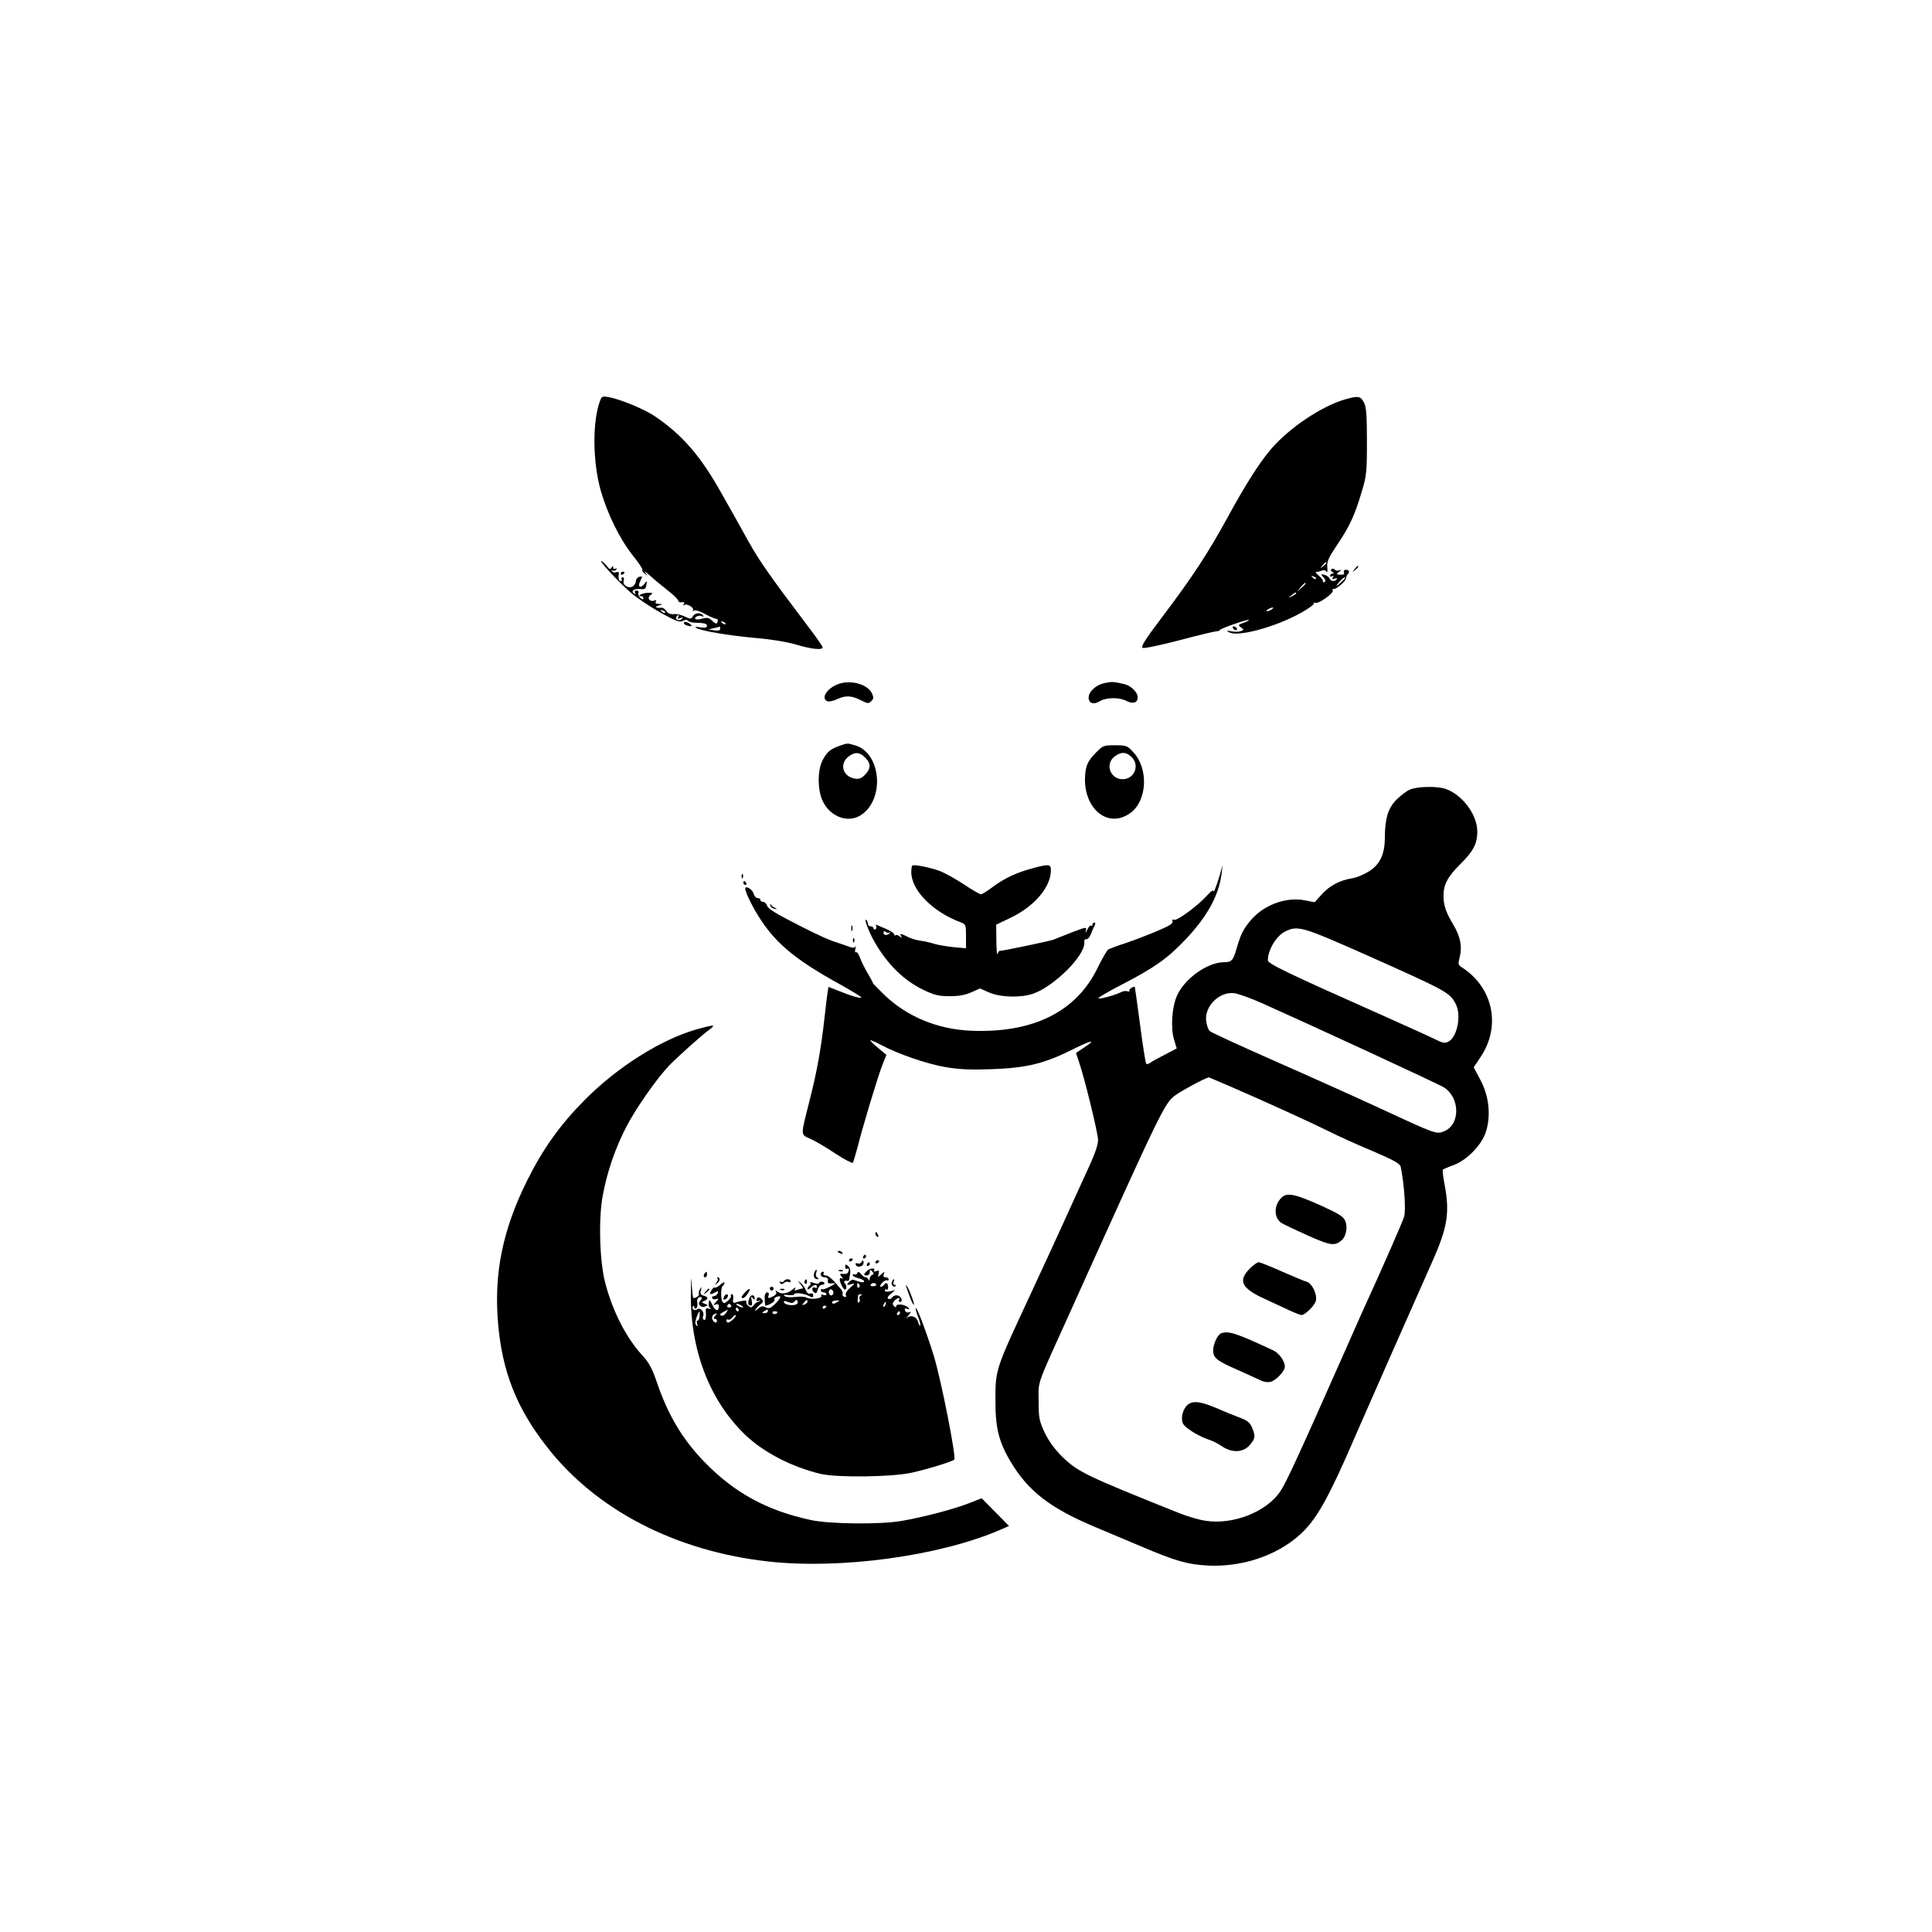 <?xml version="1.0" standalone="no"?>
<!DOCTYPE svg PUBLIC "-//W3C//DTD SVG 20010904//EN"
 "http://www.w3.org/TR/2001/REC-SVG-20010904/DTD/svg10.dtd">
<svg version="1.0" xmlns="http://www.w3.org/2000/svg"
 width="1024pt" height="1024pt" viewBox="0 0 1024 1024"
 preserveAspectRatio="xMidYMid meet">

<g transform="translate(0,1024) scale(0.1,-0.1)"
fill="#000000" stroke="none">
<path d="M3181 8117 c-42 -109 -40 -325 3 -477 36 -125 102 -259 170 -344 31
-38 53 -72 51 -76 -3 -4 3 -14 13 -21 16 -13 16 -12 2 6 -8 11 4 4 25 -16 22
-20 65 -55 95 -79 30 -23 55 -48 55 -54 0 -6 9 -10 19 -8 12 2 16 -1 10 -9 -4
-8 -3 -10 4 -5 15 9 55 -18 44 -29 -4 -5 -1 -5 6 -1 7 4 33 -4 58 -18 26 -14
53 -26 60 -26 8 0 11 -6 7 -16 -5 -13 -9 -12 -27 5 -18 17 -28 19 -54 12 -17
-5 -34 -6 -37 -1 -7 11 24 22 37 13 7 -3 8 -1 4 5 -11 18 -44 14 -54 -5 -9
-15 -12 -15 -42 -1 -18 9 -44 15 -59 13 -16 -2 -31 4 -39 16 -7 11 -19 19 -25
18 -29 -3 -40 4 -17 11 25 8 25 8 2 9 -15 1 -21 5 -16 13 5 7 2 9 -8 5 -25 -9
-41 14 -20 29 15 11 13 13 -16 12 -29 -1 -60 -18 -33 -18 6 0 11 -5 11 -11 0
-8 -5 -7 -15 1 -9 7 -14 19 -11 27 3 7 -1 13 -10 13 -9 0 -12 -5 -8 -12 4 -7
3 -8 -5 -4 -20 13 -1 27 31 24 26 -3 31 1 34 22 4 23 3 24 -10 6 -22 -28 -39
-16 -22 15 12 24 12 26 -5 22 -11 -3 -19 -14 -19 -24 0 -10 -8 -23 -18 -28
-23 -12 -55 10 -46 33 3 9 1 16 -6 16 -6 0 -8 -4 -5 -10 3 -5 1 -10 -4 -10
-11 0 -15 14 -11 39 1 9 -4 12 -14 8 -8 -3 -18 -1 -22 5 -4 6 -3 8 4 4 6 -3
14 -1 18 5 4 8 3 9 -4 5 -7 -4 -12 -1 -12 6 0 10 -2 10 -9 -1 -7 -10 -11 -9
-22 6 -8 11 -21 23 -29 28 -31 19 98 -121 158 -170 34 -29 105 -75 156 -104
79 -43 98 -51 115 -42 12 7 22 7 26 2 3 -5 18 -10 33 -11 57 -2 69 -5 69 -17
0 -10 -11 -12 -36 -8 -24 4 -31 3 -21 -3 26 -16 170 -40 310 -53 78 -6 170
-21 218 -35 84 -25 142 -31 142 -15 0 5 -28 46 -63 92 -223 295 -269 361 -332
473 -38 69 -101 181 -139 248 -111 199 -208 312 -354 411 -55 38 -182 90 -244
102 -34 6 -39 5 -47 -18z m344 -1125 c-3 -3 -11 0 -18 7 -9 10 -8 11 6 5 10
-3 15 -9 12 -12z m69 -24 c-5 -8 -1 -9 12 -4 14 5 16 4 7 -5 -13 -13 -37 -3
-28 12 4 5 8 9 11 9 3 0 2 -5 -2 -12z m251 -36 c-3 -3 -11 0 -18 7 -9 10 -8
11 6 5 10 -3 15 -9 12 -12z m-28 -25 c0 -9 -10 -11 -31 -8 l-31 5 30 7 c17 4
30 7 31 8 0 0 1 -5 1 -12z"/>
<path d="M7135 8125 c-126 -35 -299 -150 -399 -266 -60 -70 -137 -191 -231
-364 -103 -188 -182 -309 -345 -525 -93 -123 -116 -160 -103 -164 8 -4 95 15
192 40 97 26 186 47 198 48 12 1 19 3 17 5 -3 3 30 17 73 32 43 15 80 26 82
23 2 -2 -10 -9 -28 -15 -29 -10 -30 -12 -14 -24 17 -13 17 -14 0 -20 -10 -4
-32 -5 -50 -1 -26 5 -29 4 -13 -5 45 -27 245 27 380 102 41 23 73 46 70 51 -3
4 1 5 8 3 17 -7 100 53 92 66 -3 5 -2 8 3 7 13 -4 64 39 67 56 1 9 5 19 9 22
12 12 8 24 -9 24 -10 0 -14 -6 -11 -14 4 -10 -2 -13 -19 -12 -23 1 -23 2 -7
15 16 12 17 13 1 8 -10 -3 -20 -2 -23 4 -4 5 -11 6 -17 3 -6 -4 -5 -10 3 -15
10 -6 11 -9 2 -9 -7 0 -13 -5 -13 -11 0 -5 5 -7 12 -3 7 5 8 3 3 -6 -6 -10 -4
-12 9 -7 10 4 15 3 11 -3 -9 -14 -32 -12 -38 4 -3 7 -15 16 -27 19 -21 5 -21
5 -5 -13 11 -12 13 -20 5 -25 -6 -3 -9 -2 -8 3 2 5 -8 19 -22 31 -14 12 -20
21 -15 20 6 -1 18 1 29 6 12 5 21 3 26 -5 5 -8 7 1 5 23 -3 30 6 50 52 119 67
99 93 156 130 280 26 86 28 106 28 268 0 136 -3 182 -15 205 -18 35 -29 38
-95 20z m-105 -869 c0 -2 -8 -10 -17 -17 -16 -13 -17 -12 -4 4 13 16 21 21 21
13z m-55 -84 c-3 -3 -11 0 -18 7 -9 10 -8 11 6 5 10 -3 15 -9 12 -12z m155 5
c0 -2 -12 -14 -27 -28 -20 -18 -24 -19 -13 -4 18 24 40 42 40 32z m-210 -30
c0 -2 -10 -12 -22 -23 l-23 -19 19 23 c18 21 26 27 26 19z m-50 -52 c0 -2 -10
-9 -22 -15 -22 -11 -22 -10 -4 4 21 17 26 19 26 11z m-130 -85 c-8 -5 -19 -10
-25 -10 -5 0 -3 5 5 10 8 5 20 10 25 10 6 0 3 -5 -5 -10z"/>
<path d="M7179 7223 c-13 -16 -12 -17 4 -4 16 13 21 21 13 21 -2 0 -10 -8 -17
-17z"/>
<path d="M3290 7199 c0 -5 5 -7 10 -4 6 3 10 8 10 11 0 2 -4 4 -10 4 -5 0 -10
-5 -10 -11z"/>
<path d="M3625 6941 c-3 -5 4 -13 16 -16 28 -9 33 -2 9 13 -11 6 -21 8 -25 3z"/>
<path d="M6535 6910 c3 -5 11 -10 16 -10 6 0 7 5 4 10 -3 6 -11 10 -16 10 -6
0 -7 -4 -4 -10z"/>
<path d="M4445 6615 c-62 -22 -97 -77 -59 -92 9 -3 31 2 50 11 46 21 76 20
126 -5 37 -19 42 -19 56 -5 13 12 13 20 4 40 -22 49 -111 74 -177 51z"/>
<path d="M5857 6620 c-46 -8 -87 -45 -87 -77 0 -31 26 -40 60 -19 35 20 102
21 140 1 35 -18 60 -10 60 19 0 28 -36 63 -75 71 -54 12 -60 13 -98 5z"/>
<path d="M4447 6286 c-49 -18 -64 -32 -88 -77 -27 -54 -26 -158 2 -216 41 -84
136 -118 204 -72 127 86 104 330 -34 369 -43 12 -37 12 -84 -4z m138 -61 c32
-31 32 -59 -1 -92 -20 -20 -31 -24 -57 -19 -61 12 -78 78 -31 115 35 27 59 26
89 -4z"/>
<path d="M5804 6246 c-33 -35 -44 -55 -50 -91 -27 -185 109 -315 236 -225 91
65 99 236 16 324 -31 34 -37 36 -96 36 -62 0 -64 -1 -106 -44z m193 -18 c46
-43 16 -118 -47 -118 -65 0 -94 79 -44 119 34 27 62 27 91 -1z"/>
<path d="M7473 6055 c-17 -7 -49 -31 -71 -53 -45 -45 -62 -100 -62 -205 -1
-86 -26 -139 -85 -176 -26 -16 -65 -33 -88 -36 -67 -11 -119 -39 -161 -85
l-38 -42 -52 10 c-95 19 -210 -21 -279 -97 -44 -49 -60 -79 -82 -156 -19 -66
-27 -75 -67 -75 -88 0 -210 -87 -250 -178 -27 -61 -34 -171 -15 -233 l14 -46
-61 -32 c-34 -17 -69 -36 -78 -43 -9 -7 -20 -10 -23 -6 -3 3 -18 95 -32 204
-15 110 -27 200 -28 202 -5 7 -34 -11 -29 -19 3 -5 -2 -6 -10 -3 -8 3 -23 1
-33 -4 -32 -17 -125 -42 -121 -32 2 5 57 37 123 71 174 90 243 139 337 238
118 124 178 235 193 352 l5 44 -14 -50 c-19 -64 -35 -104 -35 -87 -1 7 -15 -4
-33 -24 -46 -52 -159 -136 -175 -129 -8 2 -12 1 -9 -4 3 -5 0 -14 -8 -20 -18
-15 -144 -67 -241 -100 -44 -14 -85 -30 -92 -34 -6 -4 -30 -46 -54 -94 -113
-236 -344 -350 -674 -336 -177 8 -336 74 -457 189 -36 35 -64 64 -62 64 2 0
-9 21 -25 48 -16 26 -35 64 -42 84 -7 20 -17 34 -22 31 -5 -3 -7 5 -3 18 3 13
3 19 0 12 -4 -9 -16 -8 -47 4 -23 8 -46 16 -52 18 -33 9 -91 35 -184 82 -147
75 -180 95 -187 116 -3 9 -12 17 -20 17 -8 0 -14 5 -14 10 0 6 -7 10 -15 10
-8 0 -17 11 -21 24 -5 22 -44 45 -44 26 0 -20 44 -109 85 -169 83 -126 190
-213 413 -336 67 -37 120 -70 118 -72 -5 -6 -58 9 -123 36 l-52 20 -5 -32 c-3
-18 -10 -77 -16 -132 -18 -161 -39 -280 -77 -430 -51 -203 -52 -186 4 -212 27
-12 86 -47 132 -78 47 -30 87 -52 91 -48 3 5 14 40 24 78 28 112 107 373 131
436 l23 58 -44 37 c-25 20 -43 38 -41 40 2 2 28 -9 58 -25 88 -47 241 -100
341 -117 71 -12 129 -15 243 -11 190 7 282 30 437 108 92 46 121 51 57 9 l-46
-31 14 -42 c31 -88 103 -384 103 -420 0 -26 -19 -80 -59 -165 -32 -70 -88
-192 -124 -272 -36 -80 -118 -257 -182 -395 -177 -380 -179 -384 -179 -540 -1
-151 17 -226 81 -333 92 -154 206 -243 439 -342 82 -34 196 -83 254 -107 183
-78 245 -95 355 -101 163 -7 328 42 450 135 112 86 171 186 340 578 51 117
292 664 395 895 83 185 95 264 66 415 -8 39 -11 73 -8 76 4 3 29 14 57 24 70
26 147 105 170 174 28 86 18 189 -28 276 l-36 68 38 57 c107 162 65 364 -98
471 -23 14 -24 18 -14 57 14 53 3 109 -33 169 -40 67 -52 101 -53 151 -1 62
20 103 88 171 69 67 91 110 91 173 0 90 -79 196 -169 227 -46 15 -149 13 -188
-4z m-244 -871 c442 -197 455 -204 487 -266 31 -60 7 -178 -41 -200 -17 -8
-31 -5 -61 10 -21 11 -147 68 -279 127 -511 227 -615 277 -615 295 0 56 45
130 92 153 66 33 92 25 417 -119z m-538 -262 c249 -111 940 -430 963 -446 85
-55 86 -196 2 -231 -43 -18 -38 -20 -351 125 -121 56 -368 167 -550 247 -181
80 -336 151 -343 158 -8 7 -16 31 -19 53 -10 78 69 157 148 148 20 -2 87 -26
150 -54z m-169 -441 c178 -77 439 -196 525 -239 43 -22 144 -68 226 -102 115
-49 148 -68 151 -84 20 -101 28 -229 18 -265 -10 -32 -113 -267 -220 -501 -13
-30 -60 -134 -102 -230 -235 -531 -304 -680 -333 -723 -74 -111 -253 -181
-400 -157 -34 5 -101 25 -147 44 -489 196 -528 215 -612 297 -38 38 -69 80
-91 126 -29 63 -32 76 -32 168 0 112 -19 60 178 495 480 1064 489 1082 548
1126 35 25 148 86 176 94 1 0 52 -22 115 -49z"/>
<path d="M6791 3891 c-40 -40 -40 -106 1 -133 13 -8 76 -38 141 -67 121 -54
142 -56 179 -24 23 21 32 69 18 102 -9 23 -34 38 -128 81 -141 63 -181 71
-211 41z"/>
<path d="M6624 3516 c-63 -63 -44 -104 74 -158 48 -22 110 -51 138 -64 28 -13
56 -24 62 -24 19 0 70 50 76 75 9 33 -19 92 -47 101 -12 3 -72 28 -133 55 -61
27 -116 49 -123 49 -7 0 -28 -15 -47 -34z"/>
<path d="M6472 3173 c-19 -7 -42 -58 -42 -91 0 -39 20 -55 126 -101 49 -22
103 -47 121 -55 19 -10 41 -14 57 -10 29 7 76 57 76 80 0 30 -30 72 -62 87
-195 91 -238 105 -276 90z"/>
<path d="M6297 2796 c-26 -20 -40 -68 -28 -99 10 -25 87 -72 150 -92 12 -4 39
-18 58 -31 54 -36 113 -33 147 7 30 35 31 47 12 93 -11 26 -25 37 -62 51 -27
10 -84 33 -127 52 -83 35 -122 40 -150 19z"/>
<path d="M4835 5652 c-3 -3 -5 -19 -5 -36 1 -95 114 -210 263 -265 26 -10 27
-14 27 -74 l0 -63 -67 6 c-38 4 -84 12 -103 18 -19 6 -48 13 -65 15 -32 4 -59
13 -87 28 -24 12 -31 11 -22 -3 6 -10 5 -10 -8 -1 -8 7 -18 10 -21 6 -4 -3 -7
-2 -7 4 0 6 -19 19 -42 29 -24 10 -47 20 -52 22 -5 3 -6 0 -2 -6 3 -6 2 -13
-4 -17 -5 -3 -10 -1 -10 4 0 6 -7 11 -15 11 -8 0 -15 6 -15 14 0 8 -5 18 -10
21 -12 8 16 -66 44 -115 69 -121 156 -206 259 -256 61 -29 82 -34 142 -34 48
0 84 7 114 21 l45 20 50 -22 c61 -26 170 -28 234 -5 113 41 275 204 269 271
-1 12 3 19 11 17 7 -1 17 10 23 25 6 16 15 36 20 46 6 11 5 17 -1 17 -5 0 -10
-5 -10 -12 0 -6 -3 -8 -7 -4 -4 3 -13 -6 -20 -21 -8 -18 -11 -20 -8 -6 6 21 4
21 -72 -8 -43 -17 -87 -34 -98 -39 -17 -7 -269 -60 -287 -60 -3 0 -9 -8 -11
-17 -3 -10 -5 21 -6 69 l-1 87 77 37 c127 61 213 163 213 252 0 31 -10 33 -86
13 -93 -24 -157 -54 -221 -101 -29 -22 -57 -40 -64 -40 -6 0 -48 24 -92 54
-45 29 -102 61 -127 70 -53 19 -137 36 -145 28z m-119 -354 c5 4 5 3 1 -2 -12
-15 -34 -15 -34 0 0 9 4 11 12 4 7 -5 16 -6 21 -2z"/>
<path d="M3931 5594 c0 -11 3 -14 6 -6 3 7 2 16 -1 19 -3 4 -6 -2 -5 -13z"/>
<path d="M3940 5560 c0 -5 5 -10 11 -10 5 0 7 5 4 10 -3 6 -8 10 -11 10 -2 0
-4 -4 -4 -10z"/>
<path d="M4083 5440 c2 -8 12 -16 23 -17 13 -2 15 -1 4 4 -8 3 -19 11 -23 17
-6 7 -7 6 -4 -4z"/>
<path d="M4512 5320 c0 -14 2 -19 5 -12 2 6 2 18 0 25 -3 6 -5 1 -5 -13z"/>
<path d="M4521 5254 c0 -11 3 -14 6 -6 3 7 2 16 -1 19 -3 4 -6 -2 -5 -13z"/>
<path d="M3691 4784 c-190 -55 -418 -199 -591 -373 -131 -132 -221 -258 -305
-426 -131 -263 -178 -494 -155 -760 22 -254 97 -446 256 -650 259 -336 682
-556 1174 -611 384 -43 907 28 1230 167 l48 21 -72 73 -73 74 -74 -29 c-82
-31 -234 -71 -349 -91 -115 -20 -377 -17 -480 4 -234 50 -407 144 -566 308
-118 121 -195 252 -254 427 -22 65 -40 99 -70 132 -89 96 -160 232 -201 386
-31 111 -38 345 -14 469 23 125 67 253 127 367 51 98 158 250 226 322 44 45
176 164 211 188 14 10 23 19 20 22 -2 2 -42 -7 -88 -20z"/>
<path d="M4640 3701 c0 -6 4 -13 10 -16 6 -3 7 1 4 9 -7 18 -14 21 -14 7z"/>
<path d="M4440 3606 c0 -2 7 -7 16 -10 8 -3 12 -2 9 4 -6 10 -25 14 -25 6z"/>
<path d="M4575 3580 c-3 -5 -1 -10 4 -10 6 0 11 5 11 10 0 6 -2 10 -4 10 -3 0
-8 -4 -11 -10z"/>
<path d="M4500 3559 c0 -5 5 -7 10 -4 6 3 10 8 10 11 0 2 -4 4 -10 4 -5 0 -10
-5 -10 -11z"/>
<path d="M4565 3549 c-4 -6 -13 -8 -21 -5 -8 3 -11 0 -8 -8 7 -18 41 -9 41 10
0 17 -4 18 -12 3z"/>
<path d="M4640 3549 c0 -5 5 -7 10 -4 6 3 10 8 10 11 0 2 -4 4 -10 4 -5 0 -10
-5 -10 -11z"/>
<path d="M4595 3540 c-3 -5 -1 -10 4 -10 6 0 11 5 11 10 0 6 -2 10 -4 10 -3 0
-8 -4 -11 -10z"/>
<path d="M4480 3526 c0 -10 5 -14 11 -10 7 4 9 -1 7 -12 -3 -13 -11 -18 -27
-16 -21 2 -22 0 -10 -15 9 -11 10 -14 2 -9 -17 9 -16 -12 1 -43 9 -16 16 -20
20 -12 4 7 2 18 -4 26 -11 14 -7 19 13 16 4 0 7 2 8 7 0 4 3 19 5 33 3 16 -2
31 -11 39 -12 10 -15 10 -15 -4z"/>
<path d="M4594 3503 c-18 -18 -18 -23 1 -23 8 0 15 8 15 17 0 14 2 15 13 4 10
-11 10 -14 0 -18 -7 -3 -13 -12 -14 -21 0 -11 -2 -12 -6 -4 -2 6 -9 12 -15 12
-6 0 -17 8 -25 18 -10 12 -16 14 -19 4 -3 -6 -10 -10 -15 -6 -5 3 -9 1 -9 -5
0 -5 14 -12 30 -16 17 -4 30 -11 30 -16 0 -9 -17 -7 -56 8 -6 2 -17 -4 -25
-13 -13 -16 -12 -17 11 -11 24 6 24 6 -4 -18 -17 -15 -26 -30 -23 -39 4 -10 1
-13 -8 -9 -8 3 -12 9 -9 14 3 5 -1 16 -8 25 -43 52 -67 74 -82 74 -10 0 -14 5
-11 10 3 6 1 10 -4 10 -6 0 -11 -7 -11 -15 0 -8 9 -15 20 -15 14 0 20 -6 18
-17 -2 -14 3 -17 22 -15 22 2 21 0 -10 -17 -19 -10 -38 -17 -42 -14 -5 2 -8
-1 -8 -6 0 -6 7 -11 15 -11 8 0 15 -4 15 -10 0 -5 -7 -6 -17 -3 -10 4 -14 2
-10 -4 9 -15 -53 -23 -77 -11 -10 6 -37 7 -60 4 -22 -3 -48 -2 -56 4 -11 7 -7
9 18 6 17 -2 32 0 32 4 0 11 51 5 78 -9 18 -10 22 -9 22 3 0 10 -6 13 -15 10
-9 -4 -18 3 -24 18 -5 13 -17 30 -27 38 -18 14 -18 13 0 -8 11 -12 14 -22 8
-22 -6 0 -18 -3 -28 -7 -13 -5 -15 -3 -9 8 5 8 -2 5 -14 -5 -26 -23 -60 -28
-80 -12 -11 8 -13 8 -8 -1 5 -7 -1 -16 -12 -22 -27 -15 -34 -14 -27 4 3 9 0
15 -8 15 -9 0 -14 -12 -13 -35 1 -19 2 -35 3 -35 17 0 54 22 49 30 -3 6 1 13
10 16 29 11 27 -3 -5 -35 -26 -26 -35 -29 -52 -20 -15 8 -24 7 -41 -8 -13 -12
-18 -13 -12 -3 5 8 17 21 27 28 14 10 15 16 5 26 -13 15 -27 12 -27 -5 0 -6 6
-7 13 -3 6 4 9 4 5 0 -3 -4 -10 -8 -15 -8 -4 -1 -13 -8 -19 -17 -10 -13 -14
-13 -28 -2 -9 7 -13 17 -10 23 5 8 -24 5 -63 -7 -7 -2 -10 5 -7 21 2 13 0 24
-6 24 -6 0 -9 -4 -6 -8 3 -5 -4 -16 -16 -26 -17 -15 -22 -15 -29 -5 -10 17 -9
78 3 85 4 3 8 10 8 15 0 5 -10 1 -22 -10 -11 -11 -25 -18 -29 -15 -4 2 -13 -5
-19 -16 -12 -22 -7 -25 20 -10 16 8 18 8 14 -5 -4 -8 -13 -15 -21 -15 -8 0
-11 -5 -8 -11 4 -6 14 -8 23 -4 13 5 12 1 -3 -15 -16 -18 -17 -20 -2 -14 11 4
17 1 17 -9 0 -30 -18 -27 -34 6 -8 17 -16 29 -17 25 -5 -25 -4 -34 6 -41 6 -5
2 -6 -8 -3 -13 4 -18 1 -16 -12 3 -34 -1 -53 -11 -47 -5 3 -7 12 -3 20 8 22
-16 48 -32 35 -14 -11 -33 5 -21 17 3 4 6 1 6 -6 0 -7 5 -9 10 -6 6 3 8 17 6
30 -3 14 1 26 10 29 16 6 19 -5 4 -20 -15 -15 5 -38 26 -29 18 7 18 8 -1 15
-18 7 -19 8 -2 15 23 10 22 21 -4 28 -16 4 -19 11 -14 29 5 20 4 20 -5 5 -6
-9 -9 -21 -6 -26 5 -7 -15 -21 -29 -21 -2 0 -6 28 -8 63 -3 59 -3 58 -5 -18
-8 -311 96 -586 289 -771 98 -93 245 -169 399 -206 86 -20 374 -17 480 6 83
18 217 59 228 70 11 12 -69 420 -109 551 -37 119 -89 258 -95 252 -3 -3 3 -23
12 -46 9 -23 14 -44 11 -47 -2 -3 -7 6 -11 19 -7 28 -38 40 -57 23 -8 -6 -5
-1 6 12 15 18 15 22 3 17 -9 -4 -18 0 -21 9 -4 11 -1 13 11 9 14 -5 15 -3 5 7
-16 17 -63 22 -63 7 0 -8 -3 -8 -12 1 -8 8 -8 15 2 27 14 17 35 21 25 5 -3 -5
-1 -10 4 -10 13 0 14 11 3 25 -10 14 -35 12 -45 -3 -5 -7 -13 -9 -19 -6 -7 4
-2 14 13 26 l24 20 -27 -6 c-17 -4 -28 -2 -28 4 0 6 4 9 9 5 6 -3 9 4 8 15 -1
21 -12 26 -22 10 -3 -5 -11 -10 -17 -10 -6 0 -3 9 7 20 10 11 22 17 26 14 5
-3 9 0 9 5 0 6 -7 11 -16 11 -11 0 -14 5 -10 17 6 15 5 15 -13 -1 -19 -17 -19
-17 -14 3 4 17 2 20 -12 14 -11 -4 -16 -2 -12 4 9 15 -23 12 -39 -4z m-39 -72
c3 -5 2 -12 -3 -15 -5 -3 -9 1 -9 9 0 17 3 19 12 6z m89 1 c2 -4 -4 -9 -15 -9
-11 -1 -17 2 -14 8 7 11 22 12 29 1z m-229 -52 c-5 -8 -11 -8 -17 -2 -6 6 -7
16 -3 22 5 8 11 8 17 2 6 -6 7 -16 3 -22z m148 -6 c-7 -3 -10 -11 -7 -19 3 -7
1 -15 -4 -19 -5 -3 -7 5 -6 17 3 29 2 27 17 26 9 0 9 -2 0 -5z m-352 -32 c4 7
11 9 14 6 4 -4 4 -11 1 -17 -9 -14 -64 -10 -70 5 -4 10 1 11 21 3 19 -7 28 -6
34 3z m69 -1 c0 -5 -7 -12 -16 -15 -14 -5 -15 -4 -4 9 14 17 20 19 20 6z m160
-1 c-18 -12 -30 -13 -30 -2 0 4 10 9 22 9 18 2 20 0 8 -7z m253 -15 c-3 -9 -8
-14 -10 -11 -3 3 -2 9 2 15 9 16 15 13 8 -4z m-818 -5 c3 -5 -1 -10 -10 -10
-9 0 -13 5 -10 10 3 6 8 10 10 10 2 0 7 -4 10 -10z m55 0 c8 -5 11 -10 5 -10
-5 0 -17 5 -25 10 -8 5 -10 10 -5 10 6 0 17 -5 25 -10z m450 -4 c0 -3 -4 -8
-10 -11 -5 -3 -10 -1 -10 4 0 6 5 11 10 11 6 0 10 -2 10 -4z m-465 -16 c3 -5
1 -10 -4 -10 -6 0 -11 5 -11 10 0 6 2 10 4 10 3 0 8 -4 11 -10z m-67 -19 c-6
-10 -18 -17 -25 -14 -10 4 -8 9 9 18 13 7 24 13 26 14 1 1 -3 -8 -10 -18z
m222 9 c0 -5 -8 -10 -17 -10 -15 0 -16 2 -3 10 19 12 20 12 20 0z m-362 -25
c-1 -14 -6 -25 -11 -25 -5 0 -6 -8 -2 -17 4 -13 3 -15 -4 -8 -8 8 -7 20 1 43
15 39 18 40 16 7z m412 21 c0 -11 -19 -15 -25 -6 -3 5 1 10 9 10 9 0 16 -2 16
-4z m650 -6 c0 -5 -5 -10 -11 -10 -5 0 -7 5 -4 10 3 6 8 10 11 10 2 0 4 -4 4
-10z m-980 -15 c-9 -10 -9 -15 -1 -15 6 0 11 -4 11 -10 0 -16 -17 -11 -24 7
-4 9 -1 20 6 25 19 12 22 10 8 -7z m110 1 c0 -8 -31 -36 -41 -36 -5 0 -9 5 -9
11 0 5 4 8 9 5 5 -3 14 1 21 9 12 15 20 19 20 11z"/>
<path d="M4316 3494 c-7 -19 0 -34 17 -34 9 0 8 3 -1 8 -7 5 -10 16 -6 25 3 9
4 17 1 17 -3 0 -8 -7 -11 -16z"/>
<path d="M4448 3503 c7 -3 16 -2 19 1 4 3 -2 6 -13 5 -11 0 -14 -3 -6 -6z"/>
<path d="M3737 3493 c-10 -9 -9 -23 1 -23 5 0 9 7 9 15 0 17 -1 18 -10 8z"/>
<path d="M3803 3463 c4 -3 1 -13 -6 -22 -11 -14 -10 -14 5 -2 16 12 16 31 1
31 -4 0 -3 -3 0 -7z"/>
<path d="M4155 3450 c-4 -6 -11 -7 -17 -4 -7 4 -8 2 -4 -5 6 -9 11 -9 21 -1 8
7 19 9 25 5 5 -3 10 -1 10 4 0 14 -27 14 -35 1z"/>
<path d="M4265 3451 c-3 -5 -2 -12 3 -15 5 -3 9 1 9 9 0 17 -3 19 -12 6z"/>
<path d="M4727 3445 c-6 -15 10 -32 20 -21 4 3 1 6 -5 6 -6 0 -9 7 -6 15 4 8
4 15 1 15 -3 0 -7 -7 -10 -15z"/>
<path d="M4295 3441 c3 -5 1 -12 -5 -16 -5 -3 -10 -11 -10 -16 0 -6 7 -3 16 5
18 18 34 21 34 5 0 -5 -4 -8 -9 -4 -16 9 -22 -12 -7 -24 11 -9 15 -6 20 14 4
14 13 25 21 25 8 0 15 4 15 8 0 5 -7 9 -15 9 -8 0 -15 -4 -15 -8 0 -5 -12 -4
-26 1 -15 6 -23 6 -19 1z"/>
<path d="M4805 3415 c23 -67 29 -81 37 -90 11 -12 -17 69 -32 93 -10 15 -11
15 -5 -3z"/>
<path d="M4080 3410 c0 -5 5 -10 10 -10 6 0 10 5 10 10 0 6 -4 10 -10 10 -5 0
-10 -4 -10 -10z"/>
<path d="M3739 3393 c-13 -16 -12 -17 4 -4 16 13 21 21 13 21 -2 0 -10 -8 -17
-17z"/>
<path d="M3948 3389 c-20 -21 -22 -29 -9 -29 5 0 16 11 25 25 19 29 9 32 -16
4z"/>
<path d="M4138 3403 c7 -3 16 -2 19 1 4 3 -2 6 -13 5 -11 0 -14 -3 -6 -6z"/>
<path d="M3836 3364 c-4 -10 -1 -14 6 -12 15 5 23 28 10 28 -5 0 -13 -7 -16
-16z"/>
<path d="M3971 3358 c-9 -25 -6 -38 10 -38 5 0 7 12 3 28 -4 21 -3 24 5 12 7
-9 11 -10 11 -3 0 23 -20 24 -29 1z"/>
</g>
</svg>
